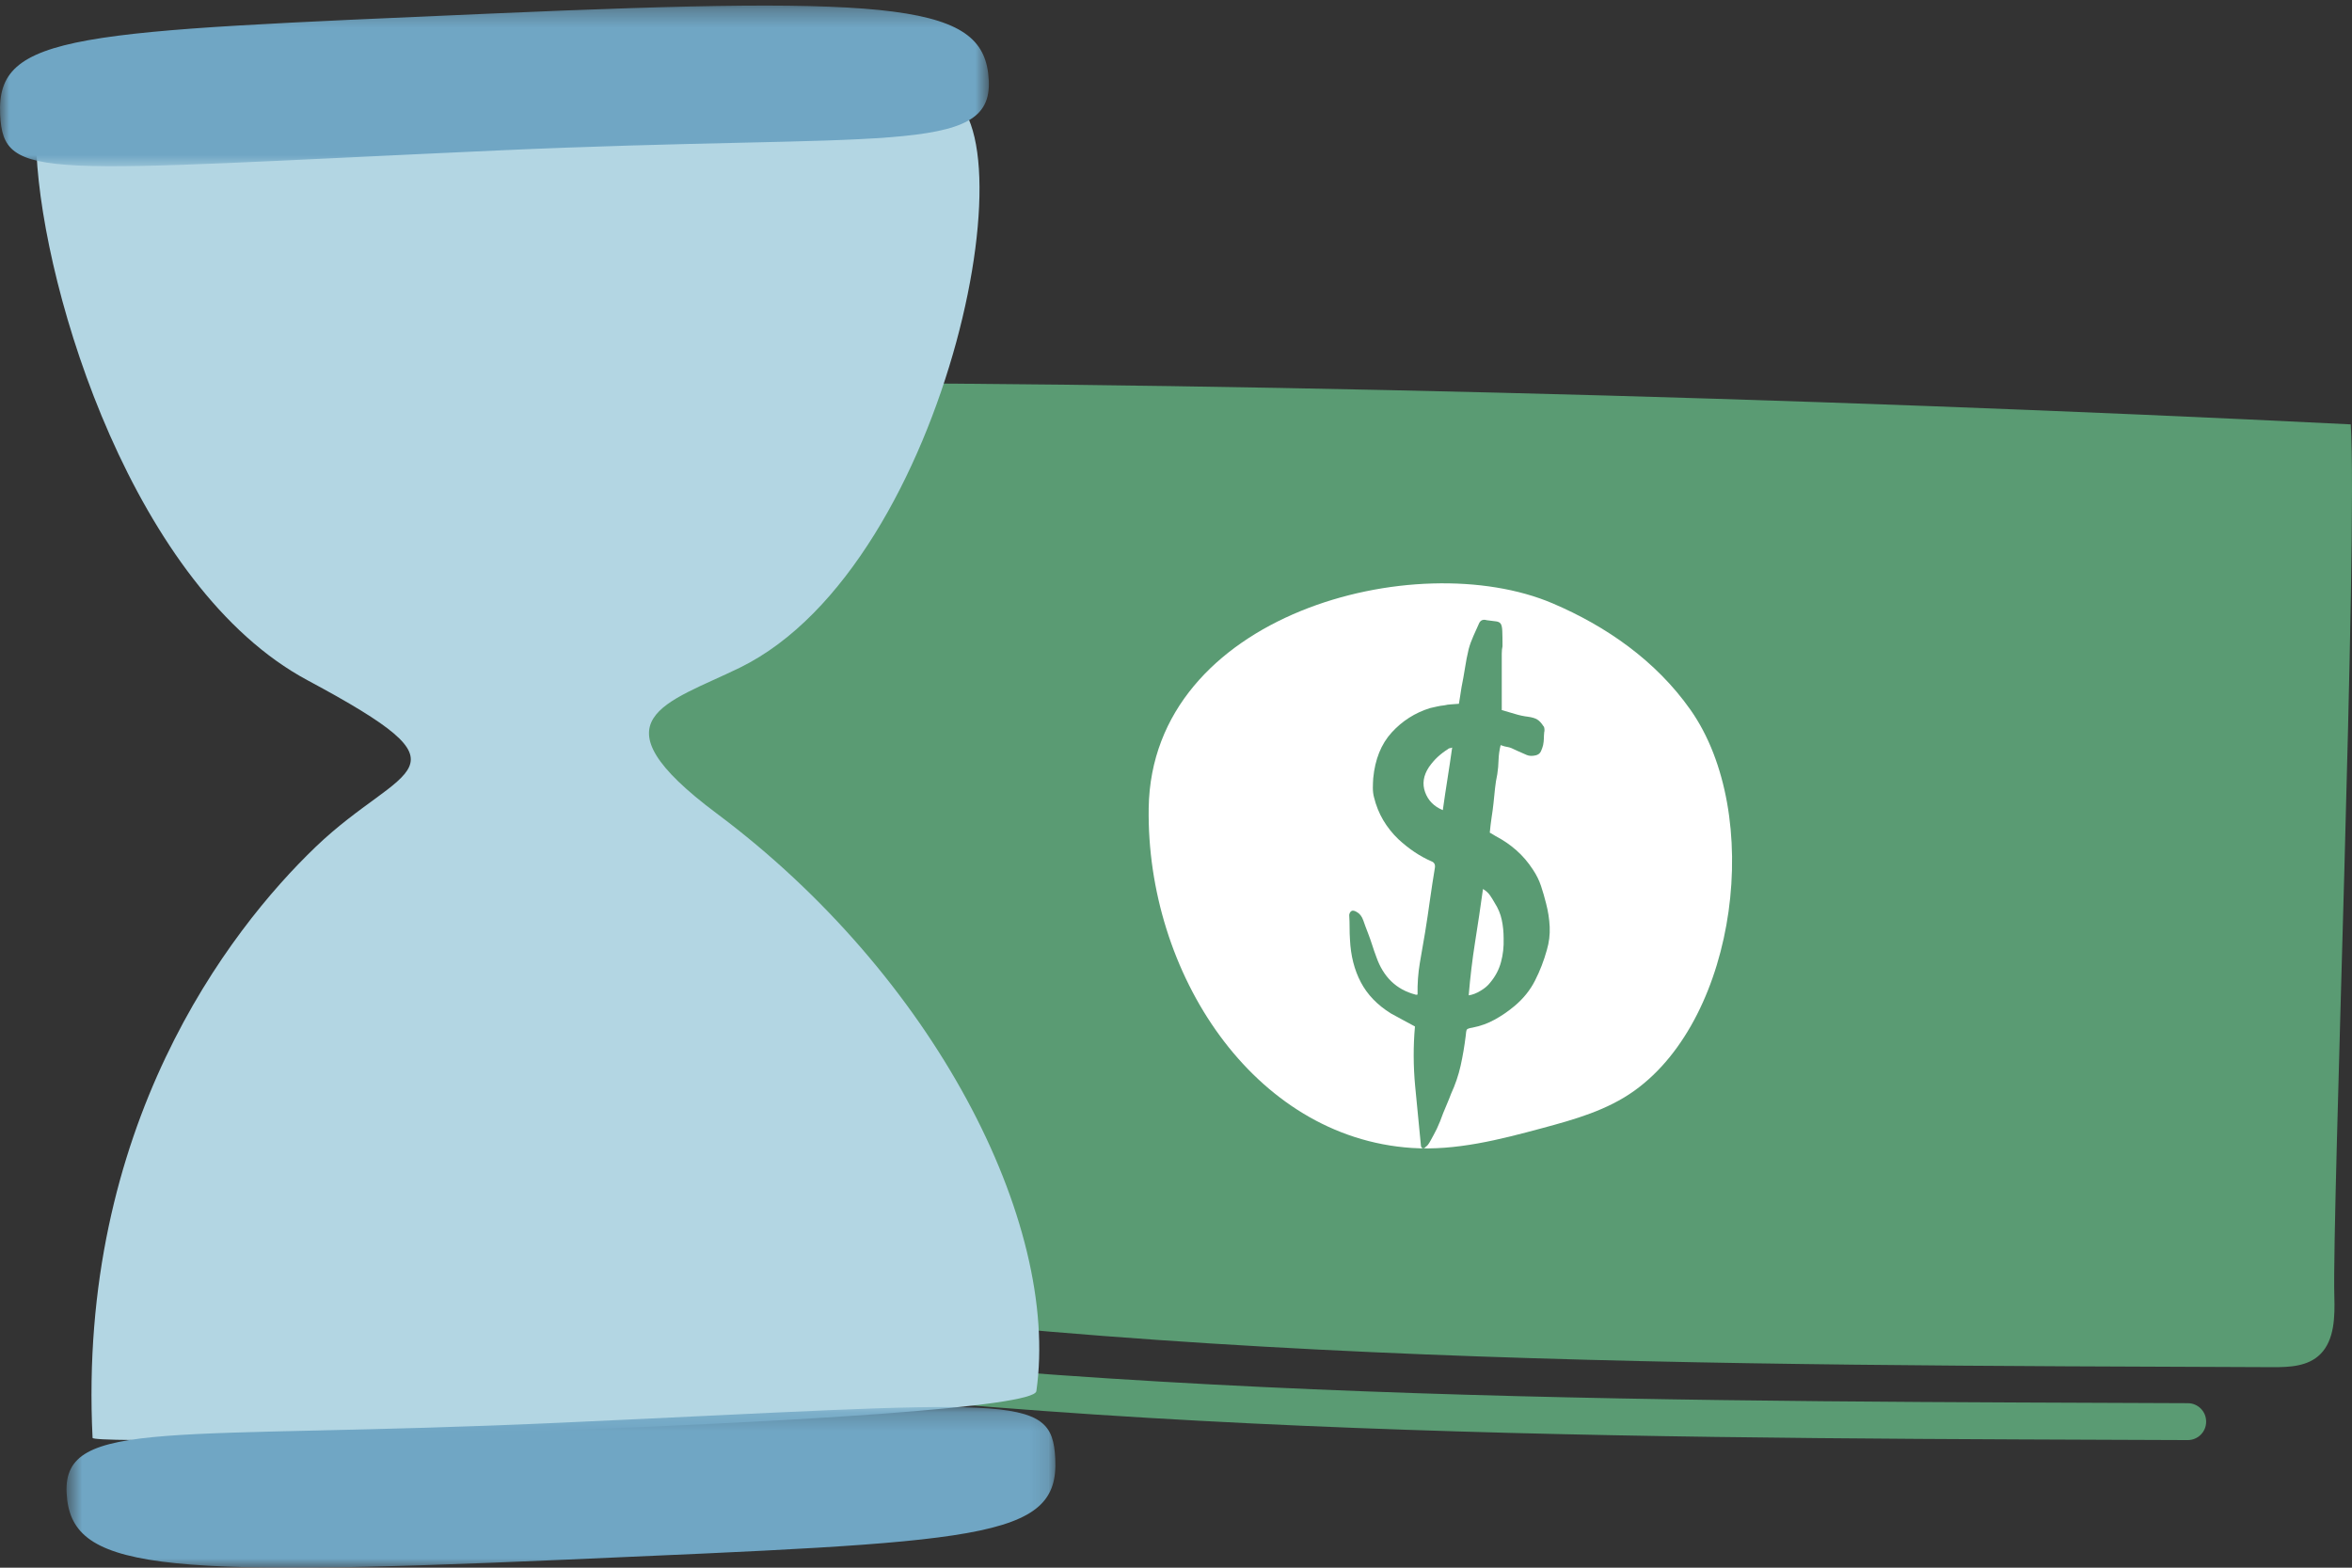 <?xml version="1.0" encoding="UTF-8"?>
<svg width="129px" height="86px" viewBox="0 0 129 86" version="1.1" xmlns="http://www.w3.org/2000/svg" xmlns:xlink="http://www.w3.org/1999/xlink">
    <rect x="0" y="0" width="129" height="86" fill="#333333" stroke="none"/>
    <title>CD0D61FD-4BFC-42E8-A84C-DD9870291E88</title>
    <defs>
        <polygon id="path-1" points="0 0.306 54.237 0.306 54.237 9.12 0 9.12"></polygon>
        <polygon id="path-3" points="0.649 0.186 54.886 0.186 54.886 9 0.649 9"></polygon>
    </defs>
    <g id="Page-1" stroke="none" stroke-width="1" fill="none" fill-rule="evenodd">
        <g id="APG-Benefits---Revised" transform="translate(-874, -1353)">
            <g id="Icons" transform="translate(0, 921)">
                <g id="6" transform="translate(775, 375)">
                    <g id="Group-17" transform="translate(99, 57)">
                        <path d="M124.636,75 C125.564,75.003 126.59,74.966 127.269,74.281 C128.04,73.507 128.065,72.229 128.031,71.1 C127.904,66.516 129.321,29.479 128.932,23.28 C98.752,21.784 65.446,20.891 35.223,21.011 C35.217,36.376 32.006,54.484 32,69.847 C61.54,74.978 94.673,74.874 124.636,75" id="Fill-1" fill="#5A9B73"></path>
                        <path d="M119.992,79 L119.989,79 L116.063,78.985 C87.574,78.878 55.287,78.755 26.838,73.835 C26.35,73.75 26,73.331 26,72.839 C26.003,65.109 26.825,56.577 27.62,48.328 C28.412,40.124 29.232,31.641 29.235,24.012 C29.235,23.449 29.686,23 30.243,23 C30.797,23 31.251,23.449 31.251,24.012 C31.245,31.739 30.426,40.27 29.628,48.52 C28.866,56.418 28.077,64.576 28.019,71.985 C56.1,76.734 87.945,76.853 116.069,76.96 L119.995,76.976 C120.555,76.976 121.003,77.431 121,77.991 C121,78.551 120.549,79 119.992,79" id="Fill-3" fill="#5A9B73"></path>
                        <path d="M63.002,44.327 C62.867,53.347 68.727,62.396 77.43,62.974 C79.853,63.136 82.257,62.517 84.613,61.88 C86.359,61.41 88.144,60.91 89.65,59.828 C95.306,55.766 96.721,44.635 92.721,38.943 C90.816,36.233 88.072,34.343 85.166,33.103 C77.674,29.901 63.165,33.678 63.002,44.327" id="Fill-5" fill="#FFFFFF"></path>
                        <path d="M80.554,54.602 C80.759,54.574 80.976,54.491 81.202,54.353 C81.431,54.218 81.604,54.07 81.727,53.91 C82.018,53.565 82.217,53.187 82.326,52.774 C82.437,52.365 82.484,51.937 82.47,51.488 C82.47,51.131 82.437,50.787 82.367,50.464 C82.3,50.137 82.168,49.827 81.974,49.522 C81.895,49.377 81.807,49.242 81.719,49.113 C81.628,48.98 81.502,48.867 81.337,48.768 C81.199,49.759 81.056,50.734 80.903,51.685 C80.753,52.636 80.636,53.608 80.554,54.602 M79.134,44.442 C79.213,43.867 79.301,43.297 79.389,42.734 C79.477,42.171 79.565,41.596 79.647,41.008 C79.577,41.036 79.53,41.048 79.504,41.048 C79.474,41.048 79.448,41.063 79.422,41.091 C79.213,41.223 79.026,41.365 78.852,41.525 C78.682,41.682 78.521,41.87 78.368,42.088 C78.066,42.55 77.999,43.005 78.163,43.457 C78.327,43.913 78.65,44.242 79.134,44.442 M78.204,62.904 C78.148,62.975 78.098,63.005 78.049,62.999 C78.002,62.993 77.963,62.953 77.937,62.879 C77.826,61.772 77.72,60.673 77.617,59.584 C77.515,58.498 77.509,57.405 77.606,56.31 C77.374,56.181 77.145,56.058 76.928,55.944 C76.705,55.827 76.494,55.713 76.288,55.596 C75.546,55.134 74.995,54.565 74.64,53.888 C74.282,53.211 74.082,52.427 74.041,51.531 C74.026,51.316 74.021,51.097 74.021,50.873 C74.021,50.651 74.015,50.424 74,50.193 C74.015,50.091 74.056,50.021 74.123,49.977 C74.194,49.934 74.296,49.956 74.434,50.042 C74.584,50.128 74.698,50.279 74.775,50.497 C74.848,50.71 74.933,50.944 75.03,51.187 C75.115,51.402 75.188,51.621 75.259,51.836 C75.326,52.051 75.402,52.267 75.484,52.485 C75.869,53.593 76.582,54.285 77.626,54.559 C77.655,54.574 77.676,54.578 77.691,54.568 C77.702,54.562 77.723,54.559 77.749,54.559 C77.738,53.968 77.779,53.39 77.873,52.83 C77.969,52.267 78.066,51.707 78.163,51.144 C78.26,50.537 78.351,49.944 78.43,49.359 C78.512,48.777 78.603,48.19 78.7,47.599 C78.726,47.424 78.665,47.31 78.512,47.251 C77.881,46.977 77.277,46.574 76.702,46.042 C76.37,45.725 76.092,45.374 75.866,44.993 C75.64,44.611 75.47,44.19 75.358,43.728 C75.317,43.571 75.297,43.402 75.297,43.22 C75.297,43.042 75.306,42.867 75.317,42.691 C75.417,41.654 75.751,40.82 76.329,40.183 C76.907,39.55 77.606,39.103 78.43,38.845 C78.556,38.817 78.682,38.786 78.811,38.759 C78.943,38.728 79.078,38.706 79.213,38.694 C79.339,38.663 79.463,38.645 79.595,38.639 C79.727,38.633 79.867,38.62 80.017,38.608 C80.044,38.448 80.07,38.297 80.09,38.153 C80.111,38.008 80.134,37.857 80.161,37.697 C80.231,37.353 80.293,37.002 80.349,36.651 C80.401,36.297 80.472,35.949 80.554,35.602 C80.621,35.356 80.709,35.119 80.812,34.888 C80.915,34.66 81.02,34.42 81.132,34.174 C81.214,34.017 81.352,33.965 81.543,34.023 C81.763,34.054 81.936,34.076 82.059,34.088 C82.182,34.103 82.267,34.149 82.317,34.229 C82.364,34.309 82.391,34.442 82.396,34.629 C82.405,34.817 82.408,35.091 82.408,35.451 C82.382,35.565 82.367,35.703 82.367,35.86 L82.367,36.273 L82.367,38.54 L82.367,38.953 C82.613,39.026 82.86,39.097 83.1,39.168 C83.338,39.242 83.576,39.291 83.81,39.319 C84.03,39.35 84.198,39.399 84.315,39.473 C84.432,39.543 84.544,39.666 84.655,39.839 C84.682,39.854 84.699,39.903 84.708,39.99 C84.714,40.076 84.711,40.134 84.696,40.162 C84.682,40.306 84.676,40.426 84.676,40.519 C84.676,40.614 84.661,40.731 84.635,40.876 C84.605,40.993 84.567,41.106 84.512,41.223 C84.456,41.337 84.359,41.408 84.221,41.439 C84.03,41.482 83.869,41.473 83.737,41.417 C83.608,41.359 83.426,41.279 83.191,41.177 C82.971,41.063 82.81,40.999 82.707,40.983 C82.605,40.971 82.47,40.934 82.305,40.876 C82.238,41.15 82.2,41.42 82.191,41.688 C82.185,41.953 82.162,42.217 82.121,42.476 C82.065,42.734 82.024,42.996 81.997,43.254 C81.968,43.513 81.942,43.78 81.915,44.054 C81.886,44.313 81.854,44.577 81.81,44.842 C81.771,45.11 81.736,45.387 81.71,45.676 C81.763,45.703 81.818,45.737 81.874,45.771 C81.927,45.808 81.983,45.842 82.036,45.87 C82.449,46.085 82.828,46.344 83.171,46.648 C83.514,46.95 83.816,47.304 84.077,47.707 C84.271,47.996 84.418,48.294 84.52,48.602 C84.623,48.913 84.717,49.233 84.799,49.565 C84.908,49.984 84.975,50.408 84.996,50.842 C85.016,51.273 84.963,51.697 84.84,52.116 C84.676,52.707 84.459,53.267 84.192,53.79 C83.925,54.319 83.549,54.784 83.068,55.187 C82.725,55.476 82.364,55.722 81.986,55.931 C81.607,56.141 81.199,56.288 80.759,56.374 C80.58,56.402 80.478,56.439 80.451,56.482 C80.425,56.525 80.401,56.648 80.387,56.848 C80.319,57.399 80.228,57.935 80.111,58.461 C79.994,58.987 79.818,59.501 79.586,60.005 C79.515,60.193 79.445,60.371 79.369,60.547 C79.292,60.719 79.222,60.891 79.152,61.067 C79.04,61.384 78.926,61.67 78.803,61.928 C78.691,62.147 78.583,62.356 78.471,62.556 C78.362,62.759 78.274,62.873 78.204,62.904" id="Fill-7" fill="#5A9B73"></path>
                        <path d="M2,8.38 C2.38,16.177 7.393,32.239 16.864,37.317 C26.335,42.395 22.116,41.849 17.315,46.457 C12.51,51.065 4.24,61.858 5.077,78.878 C5.104,79.422 56.593,78.073 56.841,76.316 C58.162,67.007 51.16,53.48 39.311,44.626 C32.35,39.425 36.578,38.586 40.586,36.623 C52.178,30.945 57.037,5.249 51.329,5.031 C45.614,4.807 1.875,5.787 2,8.38" id="Fill-9" fill="#B3D6E3"></path>
                        <g id="Group-13">
                            <mask id="mask-2" fill="white">
                                <use xlink:href="#path-1"></use>
                            </mask>
                            <g id="Clip-12"></g>
                            <path d="M0.008,6.293 C0.194,9.98 2.189,9.389 27.266,8.255 C48.475,7.295 54.439,8.57 54.232,4.406 C54.021,0.236 49.608,-0.25 26.887,0.746 C4.166,1.742 -0.218,1.793 0.008,6.293" id="Fill-11" fill="#70A6C4" mask="url(#mask-2)"></path>
                        </g>
                        <g id="Group-16" transform="translate(3, 77)">
                            <mask id="mask-4" fill="white">
                                <use xlink:href="#path-3"></use>
                            </mask>
                            <g id="Clip-15"></g>
                            <path d="M54.878,3.014 C54.691,-0.673 52.696,-0.085 27.619,1.052 C6.411,2.012 0.446,0.734 0.654,4.901 C0.865,9.068 5.274,9.557 27.998,8.561 C50.719,7.562 55.104,7.514 54.878,3.014" id="Fill-14" fill="#70A6C4" mask="url(#mask-4)"></path>
                        </g>
                    </g>
                </g>
            </g>
        </g>
    </g>
</svg>